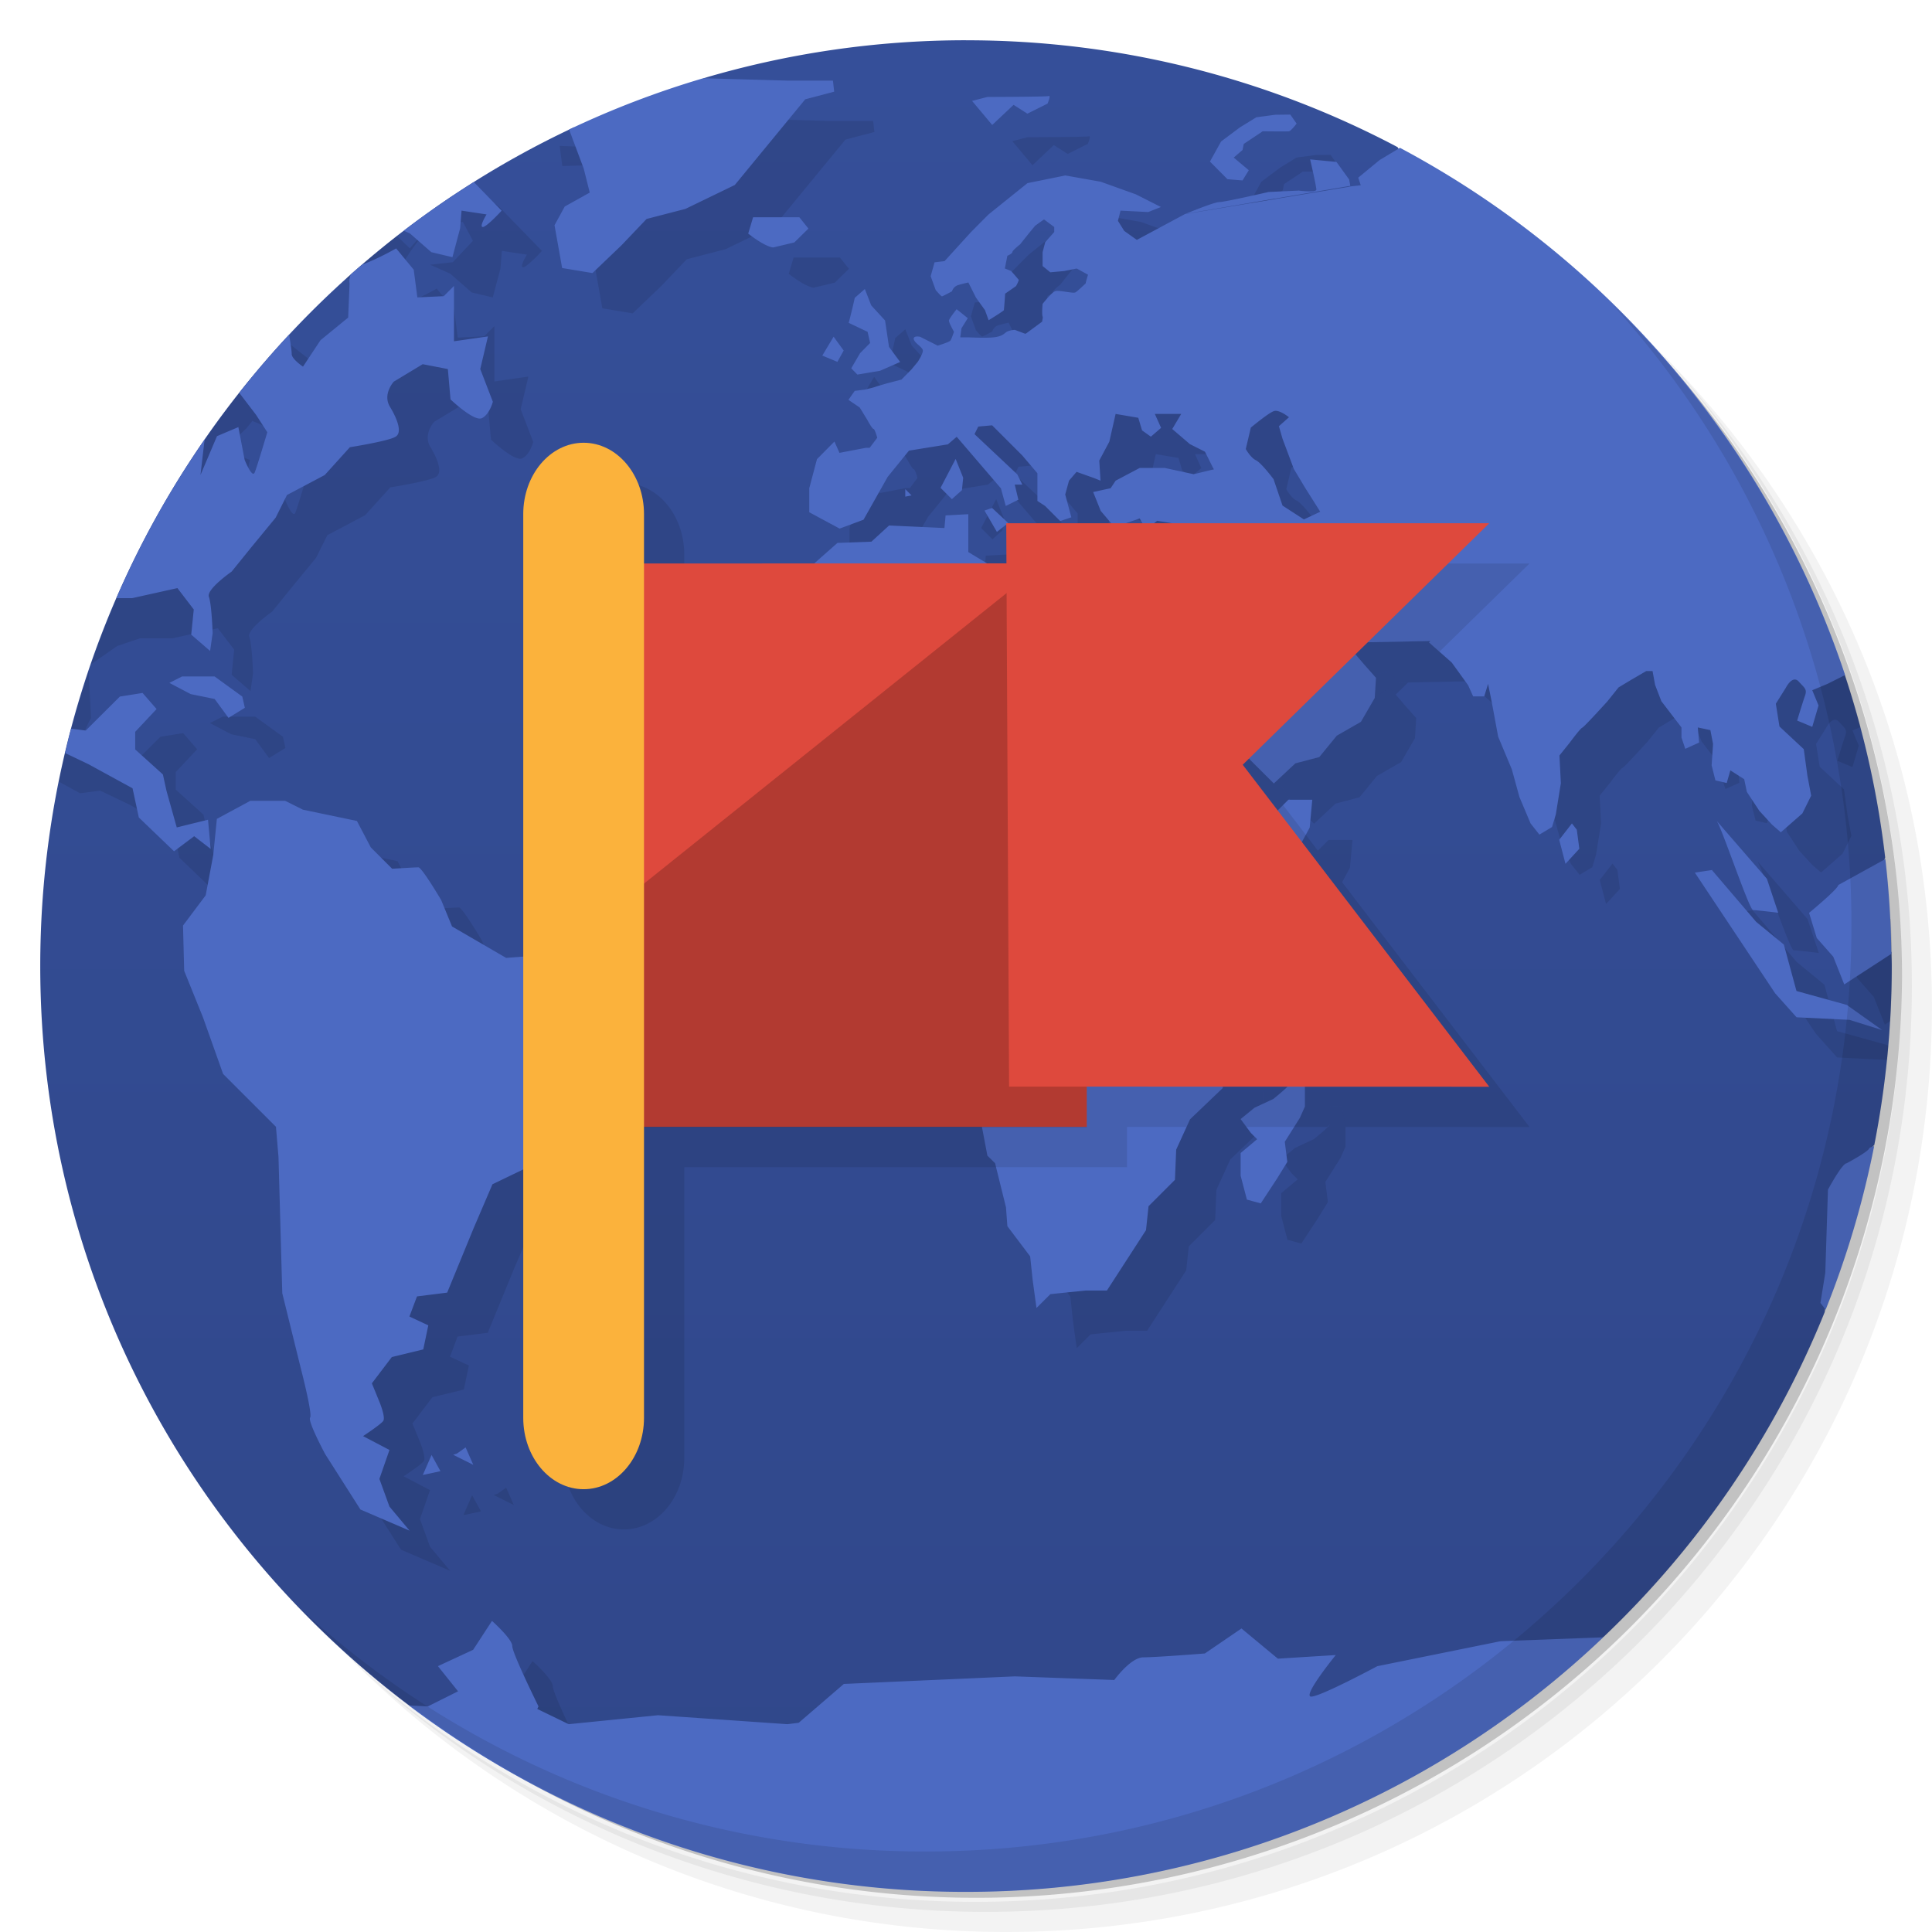 <svg viewBox="0 0 48 48" xmlns="http://www.w3.org/2000/svg">
  <defs>
    <linearGradient id="a" x2="0" y1="47" y2="1.155" gradientUnits="userSpaceOnUse">
      <stop offset="0" stop-color="#30478a"/>
      <stop offset="1" stop-color="#354f99"/>
    </linearGradient>
  </defs>
  <path d="M36.31 5c5.859 4.062 9.688 10.831 9.688 18.5 0 12.426-10.07 22.5-22.5 22.5-7.669 0-14.438-3.828-18.5-9.688a23.24 23.24 0 0 0 3.781 4.969 22.923 22.923 0 0 0 15.469 5.969c12.703 0 23-10.298 23-23a22.92 22.92 0 0 0-5.969-15.469A23.216 23.216 0 0 0 36.31 5zm4.969 3.781A22.911 22.911 0 0 1 47.498 24.5c0 12.703-10.297 23-23 23a22.909 22.909 0 0 1-15.719-6.219C12.939 45.425 18.662 48 24.998 48c12.703 0 23-10.298 23-23 0-6.335-2.575-12.06-6.719-16.219z" opacity=".05"/>
  <path d="M41.28 8.781a22.923 22.923 0 0 1 5.969 15.469c0 12.703-10.297 23-23 23A22.92 22.92 0 0 1 8.78 41.281 22.911 22.911 0 0 0 24.499 47.5c12.703 0 23-10.298 23-23A22.909 22.909 0 0 0 41.28 8.781z" opacity=".1"/>
  <path d="M31.25 2.375C39.865 5.529 46 13.792 46 23.505c0 12.426-10.07 22.5-22.5 22.5-9.708 0-17.971-6.135-21.12-14.75a23 23 0 0 0 44.875-7 23 23 0 0 0-16-21.875z" opacity=".2"/>
  <path d="M24 1c-2.27 0-4.462.334-6.533.947 1.534 1.053-1.25 2.02-3.205 1.215C6.429 6.829 1 14.779 1 24c0 7.505 3.595 14.169 9.156 18.367C16 45 32 45 39.84 40.668a23.039 23.039 0 0 0 5.494-8.07v-.002c.234-1.595.667-3.594 1.23-4.15h.002c.282-1.438.434-2.923.434-4.443 0-.118-.006-.234-.008-.352h-.002c-.992-.649-.556-1.182-.154-2.348a22.9 22.9 0 0 0-1.014-4.568c-1.826-.738-7.823-7.734-11.1-13.08a22.889 22.889 0 0 0-10.725-2.654z" fill="url(#a)"/>
  <path d="M17.1 2.906l-.844.25-.977.066-.594.434-.781-.031.066.5 1.121-.031.41 1.094.15.598-.621.346-.254.465.189 1.063.754.125.719-.688.625-.656.965-.25 1.227-.594.719-.875 1.031-1.254.719-.189-.031-.275h-1.121l-3.469-.096zm9.957.48c-.055.02-1.527.023-1.527.023l-.379.098.5.598.531-.5.344.219.5-.25s.09-.211.031-.187zm6 .461l-.375.004-.469.063-.406.25-.469.35-.277.5.434.438.375.031.156-.254-.375-.314.219-.188.031-.152.469-.313s.609.008.656 0c.051-.012.188-.191.188-.191zm3.064.607L35.9 4.6l-.625.375-.531.438.063.189-.277.031v.004l-4.084.68.016-.012-1.219.654-.313-.223-.156-.25.064-.254.688.035.316-.125-.621-.314-.875-.314-.879-.156-.941.191-.969.779-.436.439-.654.719-.25.031-.096.344.125.344s.133.156.156.156c.02 0 .25-.125.25-.125s.027-.117.156-.156c.133-.039.25-.063.25-.063l.188.375.225.313.09.25s.363-.223.379-.25a9.96 9.96 0 0 0 .031-.41l.271-.188s.074-.133.066-.156c-.012-.02-.188-.219-.188-.219l-.156-.063.063-.316s.125-.051.125-.094c0-.039.191-.189.191-.189l.219-.275.156-.189.219-.156.254.189v.125l-.223.25-.066.25v.344l.191.156.344-.031.314-.063.279.154-.064.221s-.195.188-.25.219c-.059.031-.41-.063-.5-.031-.09.031-.314.316-.314.316s-.023.249 0 .313c.012.023-.004.071-.012.129l-.025.018-.379.279h-.025l-.25-.094s-.158.008-.225.066c-.063.051-.12.102-.313.121-.191.02-.563 0-.598 0h-.219l.031-.227.156-.25-.277-.223s-.184.23-.191.281c-.004.055.125.279.125.279s-.059.182-.09.221c-.035.039-.313.125-.313.125l-.439-.221s-.18-.038-.156.064c.027.102.225.195.225.281 0 .082-.125.275-.125.275l-.156.189-.25.254-.344.09s-.251.07-.314.094c-.066.023-.254.066-.254.066l-.25.031-.156.223.281.191.189.309s.119.223.154.223c.031 0 .092.219.092.219l-.189.25h-.094l-.656.125-.125-.281-.434.438-.191.721v.598l.754.406.594-.221.6-1.064.529-.652.967-.156.219-.188 1.098 1.281.121.438.313-.156-.09-.375h.188l-.125-.254-1.063-1 .094-.188.344-.031.75.75.375.441v.688l.191.125.375.375.277-.094-.152-.566.094-.344.188-.219.439.156.156.063-.031-.5.25-.469.156-.689.563.096.094.313.219.156.254-.219-.156-.346h.656l-.223.375.438.375.375.189.219.438-.5.121-.719-.156h-.621l-.598.316-.125.188-.434.094.188.469.344.406.625-.219.156.277.277-.219.375.063.035.41-.125.777-.344-.031-.41-.063-.188.465-1.375-.25-.25-.316-.316.281-.344.469-.875-.5-.875-.527v-.941l-.564.031-.029.313-1.375-.063-.439.402-.844.031-.566.5-.344.969-.875.691-.625.844-.031 1.625-.188.5-.063.598.375.652.219.625.754.906.434.375.441.094.09-.375h1.563l.41-.188.5.063.152.313.527.031.348.25v.531l-.121.438-.125.344.313.566.406.469.189 1.188.029.777-.275.656-.031.625.219 1.156.191.188.271 1.094.035.471.566.75.063.594.094.688.346-.344.875-.09h.529l.971-1.5.063-.594.656-.656.031-.75.344-.754.813-.777v-.875l-.191-.813-.121-1.125.594-.939 1.064-1.313.41-.406.15-.531.254-.469.064-.691h-.594l-.281.281-.564-.156-.344-.563-.281-.563-.654-.5-.152-.813-.281-.475-.313-.594-.406-.719-.094-.469.438-.063.25.531.5.938.375.688.41.75.434.723.602.6.535-.5.594-.156.434-.531.6-.344.344-.594.031-.5-.281-.316-.375-.438-.25.154-.156.254-.406-.188-.125-.313-.281-.41-.434-.406v-.813l.277.531.344.535.598.344.406-.094.25.281 1.785-.035-.035.035.566.5.406.563.125.277h.275l.096-.311.094.467.156.844.34.813.189.688.277.656.219.277.314-.188.094-.314.125-.775-.035-.689.254-.316s.265-.359.313-.375c.043-.012.621-.65.621-.65l.281-.35.313-.188.375-.219h.156l.063.344.156.406.5.652v.25l.094.281.344-.156-.033-.375.313.066.066.344-.035.531.094.375.281.064.09-.314.344.219.066.316.309.469.316.344.219.191.535-.469.219-.441-.094-.5-.09-.656-.604-.563-.09-.566.25-.398s.16-.32.316-.156c.148.168.223.188.152.375-.063.184-.188.598-.188.598l.375.156.156-.531-.156-.379.203-.084a23.039 23.039 0 0 0-10.1-13.611m-5.66 1.852l-.004.006 4.09-.695-.027-.156-.316-.438-.654-.063s.154.664.154.75c0 .082-.438.025-.438.025l-.75.035s-1.086.25-1.219.25-.762.262-.813.281zm-19.2-1.459c-.154.103-.305.21-.457.316l-.029.072.156.344.563-.064.25.469-.5.531-.563.063.5.223.531.465.525.125.191-.719.035-.438.621.094s-.191.313-.094.313c.098 0 .469-.406.469-.406l-1.066-1.098s-.434-.344-.563-.25c-.129.09-.469.063-.469.063zm-.65.824l-.434.5-.32-.307c-.43.335-.85.682-1.254 1.047.371.093.862.293.949.232.129-.094.625-.875.625-.875zm9.1.727l-.121.406c.449.348.621.344.621.344l.525-.125.35-.344-.225-.281zm-8.867.773s-.432.25-.85.406c-.414.156-.309.469-.309.469l-.035.844-.688.563-.434.656s-.281-.188-.281-.313-.063-.469-.063-.469l-.719-.563s-.22-.17-.398-.328a23.034 23.034 0 0 0-4.813 8.07l.652-.455.566-.191h.809l1.125-.25.406.531-.063.625.469.406.063-.441s-.023-.719-.094-.906c-.063-.188.566-.625.566-.625l.496-.613.598-.727.281-.563.938-.496.625-.691s.934-.148 1.121-.254c.191-.09.066-.434-.125-.75-.191-.313.094-.625.094-.625l.719-.434.625.121.066.754s.59.563.781.465c.188-.09.271-.406.271-.406l-.313-.813.191-.811-.844.121V8.102l-.254.254-.656.031-.09-.688zm11.643 1.01l-.25.219c-.066.305-.15.621-.15.621l.469.223.063.277-.25.254-.219.375.152.156.563-.094.5-.219-.277-.375-.098-.656-.344-.375zm-.775 1.184l-.281.469.375.156.156-.281zM6.273 10.456l.006.006.656.277.434.566.281.434s-.25.844-.313 1-.25-.313-.25-.313l-.156-.814-.531.225-.41.965.094-.811.125-.564-.654-.25.563-.531zm26.383.756c.137-.043.375.154.375.154l-.25.221.09.313.281.75.281.469.375.594-.406.191-.531-.344-.223-.656s-.303-.406-.436-.469c-.137-.066-.254-.281-.254-.281l.125-.531s.431-.359.564-.406zM24.75 12.4l-.375.719.281.281.25-.223.031-.309zm-1.252.75v.188l.156-.031zm2.156.469l-.188.064.309.531.281-.221zM2.203 16.683c-.299.89-.549 1.803-.738 2.738l.523.287.5-.066.719.344 1.094.598.156.725.875.84.5-.375.41.316-.066-.725-.777.191-.254-.906-.09-.41-.688-.621v-.438l.531-.566-.348-.4-.564.09-.848.844-.688-.09s-.313-.531-.379-.656c-.063-.125.191-.563.191-.563zm3.322 1.121v.004l-.309.156.531.279.594.121.344.469.406-.25-.063-.279-.689-.5zm1.693 3.094l-.006.004-.816.441-.09.9-.188 1-.563.75.029 1.125.467 1.156.5 1.406 1.313 1.313.063.75.094 3.385.469 1.9s.285 1.103.223 1.189c-.066.09.375.91.375.91l.875 1.375 1.221.525-.5-.598-.25-.688.25-.719-.656-.344s.434-.285.5-.375-.09-.469-.09-.469l-.191-.467.496-.654.781-.189.125-.598-.469-.219.188-.5.75-.094.656-1.598.469-1.094.977-.471s.309-.928.309-1.064c0-.129.094-1.531.094-1.531l.75-1.023.094-.691-.563-.344-.469-.566-.852.066-1.344-.781-.27-.656s-.48-.813-.566-.813-.652.035-.652.035l-.531-.531-.344-.656-1.344-.281-.438-.219zm36.438.492c.113.129.813 2.219.906 2.219.09 0 .625.066.625.066l-.281-.844zm-3.594.066l-.316.406.156.598.344-.375-.063-.473zm3.49 1.156l-.436.066 1.996 3 .531.594 1.246.061c.012-.116.017-.233.027-.35l-.025-.018-1.25-.346-.314-1.154-.688-.564-1.094-1.281zm3.426.211l-.299.164c0 .094-.725.691-.725.691l.191.625.41.465.273.688.135-.088a22.949 22.949 0 0 0 .014-2.545zM33.05 27.487v.439c-.02.066-.406.375-.406.375l-.469.219-.344.281.254.344.156.156-.41.344v.563l.156.594.344.094.41-.625.25-.406-.063-.5.375-.594.125-.281v-.563l-.096-.438zM12.575 36.96l-.215.152-.094.031.5.25zm-.848.184l.002.004.002-.004zm.002.004l-.217.496.438-.094zm1.502 4.121l-.469.719-.875.406.5.625 1.998.373s-.652-1.32-.652-1.5c0-.176-.5-.621-.5-.621z" opacity=".1"/>
  <path d="M17.475 1.943c-1.152.34-2.267.767-3.336 1.275l.363.969.15.598-.621.346-.254.465.189 1.063.754.125.719-.688.625-.656.965-.25 1.227-.594.719-.875 1.031-1.254.719-.189-.031-.275h-1.121l-2.098-.059zm8.582.443c-.055.02-1.527.023-1.527.023l-.379.098.5.598.531-.5.344.219.5-.25s.09-.211.031-.188zm6 .461l-.375.004-.469.063-.406.25-.469.35-.277.5.434.438.375.031.156-.254-.375-.314.219-.188.031-.152.469-.313s.609.008.656 0c.051-.012.188-.191.188-.191l-.156-.223zm2.717.83l-.498.299-.531.438.063.189-.277.031v.004l-4.084.68.016-.012-1.219.654-.313-.223-.156-.25.064-.254.688.035.316-.125-.621-.314-.875-.314-.879-.156-.941.191-.969.779-.436.439-.654.719-.25.031-.096.344.125.344s.133.156.156.156c.02 0 .25-.125.25-.125s.027-.117.156-.156c.133-.039.25-.063.25-.063l.188.375.225.313.09.25s.363-.223.379-.25a9.96 9.96 0 0 0 .031-.41l.271-.188s.074-.133.066-.156c-.012-.02-.188-.219-.188-.219l-.156-.063.063-.316s.125-.051.125-.094c0-.039.191-.189.191-.189l.219-.275.156-.189.219-.156.254.189v.125l-.223.25-.066.25v.344l.191.156.344-.031.314-.063.279.154-.064.221s-.195.188-.25.219c-.059.031-.41-.063-.5-.031-.09.031-.314.316-.314.316s-.023.249 0 .313c.012.023-.004.071-.012.129l-.025.018-.379.279h-.025l-.25-.094s-.158.008-.225.066c-.063.051-.12.102-.313.121-.191.02-.563 0-.598 0h-.219l.031-.227.156-.25-.277-.223s-.184.23-.191.281c-.004.055.125.279.125.279s-.059.182-.09.221c-.035.039-.313.125-.313.125l-.439-.221s-.18-.038-.156.064c.027.102.225.195.225.281 0 .082-.125.275-.125.275l-.156.189-.25.254-.344.09s-.251.07-.314.094c-.066.023-.254.066-.254.066l-.25.031-.156.223.281.191.189.309s.119.223.154.223c.031 0 .092.219.092.219l-.189.25h-.094l-.656.125-.125-.281-.434.438-.191.721v.598l.754.406.594-.221.6-1.064.529-.652.967-.156.219-.188 1.098 1.281.121.438.313-.156-.09-.375h.188l-.125-.254-1.063-1 .094-.188.344-.031.75.75.375.441v.688l.191.125.375.375.277-.094-.152-.566.094-.344.188-.219.439.156.156.063-.031-.5.25-.469.156-.689.563.096.094.313.219.156.254-.219-.156-.346h.656l-.223.375.438.375.375.189.219.438-.5.121-.719-.156h-.621l-.598.316-.125.188-.434.094.188.469.344.406.625-.219.156.277.277-.219.375.063.035.41-.125.777-.344-.031-.41-.063-.188.465-1.375-.25-.25-.316-.316.281-.344.469-.875-.5-.875-.527v-.941l-.564.031-.029.313-1.375-.063-.439.402-.844.031-.566.5-.344.969-.875.691-.625.844-.031 1.625-.188.5-.063.598.375.652.219.625.754.906.434.375.441.094.09-.375h1.563l.41-.188.5.063.152.313.527.031.348.25v.531l-.121.438-.125.344.313.566.406.469.189 1.188.029.777-.275.656-.031.625.219 1.156.191.188.271 1.094.035.471.566.75.063.594.094.688.346-.344.875-.09h.529l.971-1.5.063-.594.656-.656.031-.75.344-.754.813-.777v-.875l-.191-.813-.121-1.125.594-.939 1.064-1.313.41-.406.15-.531.254-.469.064-.691h-.594l-.281.281-.564-.156-.344-.563-.281-.563-.654-.5-.152-.813-.281-.475-.313-.594-.406-.719-.094-.469.438-.063.25.531.5.938.375.688.41.75.434.723.602.6.535-.5.594-.156.434-.531.6-.344.344-.594.031-.5-.281-.316-.375-.438-.25.154-.156.254-.406-.188-.125-.313-.281-.41-.434-.406v-.813l.277.531.344.535.598.344.406-.094.25.281 1.785-.035-.035.035.566.5.406.563.125.277h.275l.096-.311.094.467.156.844.34.813.189.688.277.656.219.277.314-.188.094-.314.125-.775-.035-.689.254-.316s.265-.359.313-.375c.043-.012.621-.65.621-.65l.281-.35.313-.188.375-.219h.156l.063.344.156.406.5.652v.25l.094.281.344-.156-.033-.375.313.066.066.344-.035.531.094.375.281.064.09-.314.344.219.066.316.309.469.316.344.219.191.535-.469.219-.441-.094-.5-.09-.656-.604-.563-.09-.566.25-.398s.16-.32.316-.156c.148.168.223.188.152.375-.063.184-.188.598-.188.598l.375.156.156-.531-.156-.379.375-.156.441-.221a23.09 23.09 0 0 0-11.06-13.1zm-5.313 1.629l-.004.006 4.09-.695-.027-.156-.316-.438-.654-.063s.154.664.154.75c0 .082-.438.025-.438.025l-.75.035s-1.086.25-1.219.25-.762.262-.813.281l-.023.004zm-17.688-.783c-.6.377-1.182.78-1.742 1.209l.154.068.531.465.525.125.191-.719.035-.438.621.094s-.191.313-.094.313c.098 0 .469-.406.469-.406l-.691-.711zm6.937.875l-.121.406c.449.348.621.344.621.344l.525-.125.35-.344-.225-.281h-1.15zm-8.867.773s-.432.25-.85.406l-.006.004c-.091.079-.183.156-.273.236-.053.12-.029.229-.029.229l-.035.844-.688.563-.434.656s-.281-.188-.281-.313-.063-.469-.063-.469l-.008-.006c-.43.462-.841.942-1.232 1.438l.416.545.281.434s-.249.844-.313 1c-.063.156-.25-.313-.25-.313l-.156-.814-.531.225-.41.965.094-.811.02-.086a22.94 22.94 0 0 0-2.205 3.957h.393l1.125-.25.406.531-.063.625.469.406.063-.441s-.023-.719-.094-.906c-.063-.188.566-.625.566-.625l.496-.613.598-.727.281-.563.938-.496.625-.691s.934-.148 1.121-.254c.191-.09.066-.434-.125-.75-.191-.313.094-.625.094-.625l.719-.434.625.121.066.754s.59.563.781.465c.188-.09.271-.406.271-.406l-.313-.813.191-.811-.844.121V7.104l-.254.254-.656.031-.09-.688-.438-.531zm11.643 1.01l-.25.219c-.066.305-.15.621-.15.621l.469.223.063.277-.25.254-.219.375.152.156.563-.094.5-.219-.277-.375-.098-.656-.344-.375-.158-.406zm-.775 1.184l-.281.469.375.156.156-.281-.25-.344zm10.938 1.848c.137-.043.375.154.375.154l-.25.221.09.313.281.75.281.469.375.594-.406.191-.531-.344-.223-.656s-.303-.406-.436-.469c-.137-.066-.254-.281-.254-.281l.125-.531s.431-.359.564-.406l.008-.004zm-7.906 1.188l-.375.719.281.281.25-.223.031-.309-.188-.469zm-1.252.75v.188l.156-.031-.156-.156zm2.156.469l-.188.064.309.531.281-.221-.402-.375zm-20.13 4.186v.004l-.309.156.531.279.594.121.344.469.406-.25-.063-.279-.689-.5h-.814zm-.975.41l-.564.09-.848.844-.363-.047c-.053.201-.101.404-.148.607l.58.277 1.094.598.156.725.875.84.5-.375.41.316-.066-.725-.777.191-.254-.906-.09-.41-.688-.621v-.438l.531-.566-.348-.4zM6.21 19.9l-.006.004-.816.441-.09.9-.188 1-.563.75.029 1.125.467 1.156.5 1.406 1.313 1.313.063.75.094 3.385.469 1.9s.285 1.103.223 1.189c-.066.09.375.91.375.91l.875 1.375 1.221.525-.5-.598-.25-.688.25-.719-.656-.344s.434-.285.5-.375-.09-.469-.09-.469l-.191-.467.496-.654.781-.189.125-.598-.469-.219.188-.5.75-.094.656-1.598.469-1.094.977-.471s.309-.928.309-1.064c0-.129.094-1.531.094-1.531l.75-1.023.094-.691-.563-.344-.469-.566-.852.066-1.344-.781-.27-.656s-.48-.813-.566-.813-.652.035-.652.035l-.531-.531-.344-.656-1.344-.281-.438-.219h-.875zm36.438.492c.113.129.813 2.219.906 2.219.09 0 .625.066.625.066l-.281-.844-1.25-1.441zm-3.594.066l-.316.406.156.598.344-.375-.063-.473-.121-.156zm7.787.885l-1.17.646c0 .094-.725.691-.725.691l.191.625.41.465.273.688 1.17-.76a23.148 23.148 0 0 0-.15-2.355zm-4.297.271l-.436.066 1.996 3 .531.594 1.313.064.814.254-.879-.625-1.25-.346-.314-1.154-.688-.564-1.094-1.281.006-.008zm-10.502 4.875v.439c-.02.066-.406.375-.406.375l-.469.219-.344.281.254.344.156.156-.41.344v.563l.156.594.344.094.41-.625.25-.406-.063-.5.375-.594.125-.281v-.563l-.096-.438-.283-.002zm14.52 1.986c-.05.017-.115.036-.119.051-.02.086-.563.375-.563.375-.113 0-.465.656-.465.656l-.066 2.063-.121.75.129.168c.52-1.3.928-2.658 1.205-4.063zm-34.994 7.486l-.215.152-.094.031.5.25-.191-.434zm-.848.184l.002.004.002-.004h-.004zm.002.004l-.217.496.438-.094-.221-.402zm1.502 4.121l-.469.719-.875.406.5.625-.75.375-.473-.023a22.895 22.895 0 0 0 13.842 4.631 22.917 22.917 0 0 0 15.832-6.324l-2.549.096-3.064.621s-1.477.793-1.656.754c-.18-.043.625-1.031.625-1.031l-1.439.09-.904-.75-.91.621s-1.215.096-1.527.096c-.316 0-.723.563-.723.563l-2.469-.09-4.25.188-1.121.965-.281.035-3.215-.223-2.219.223-.781-.379.031-.063s-.652-1.32-.652-1.5c0-.176-.5-.621-.5-.621l-.002-.002z" fill="#4c6ac2"/>
  <path d="M40.03 7.531A22.922 22.922 0 0 1 45.999 23c0 12.703-10.297 23-23 23A22.92 22.92 0 0 1 7.53 40.031C11.708 44.322 17.54 47 23.999 47c12.703 0 23-10.298 23-23 0-6.462-2.677-12.291-6.969-16.469z" opacity=".1"/>
  <path d="M15.5 12c-.828 0-1.5.793-1.5 1.773v12.059l.365-.498.08-.592.46.555.562.344-.094.691-.75 1.024s-.094 1.402-.094 1.53c0 .137-.308 1.063-.308 1.063l-.221.108v6.17c0 .98.672 1.771 1.5 1.771s1.5-.791 1.5-1.771v-7.23h11v-1h1.48l.086-.188.813-.778v-.875l-.191-.812-.122-1.125.594-.94 1.065-1.312.41-.406.15-.532.442.121.015-.015-.3-.395-.565-.738-.002-.002.158-.154-.283-.473.434-.406.593-.156.434-.532.6-.343.267-.463.045.021.156-.254.25-.154.147.17.307-.299-.23.004-.25-.281-.384.088-.215-.243-.375-.437-.18.11-.195-.304-.064-.123.008.004.406-.093.25.28 1.783-.034-.033.035.258.228L38 14H28.97l-.28.098-.081-.098h-2.561l-.047.037.002.438.004.521h-.483l-4.289.002h-1.39L17 15v-1.227c0-.98-.672-1.773-1.5-1.773zm16.379 2.365l.275.531.344.536.38.216v.53l.278.261-.033.055-.404-.187-.125-.313-.281-.41-.434-.406v-.813zm-2.725 1.037l.172.366.33.619.077.38.406.72.312.593.282.475.152.812.652.5.133.268-.506-.14-.344-.563-.28-.563-.655-.5-.152-.812-.282-.477-.312-.594-.406-.718-.057-.286.416.077.062-.157zm-6.753 5.903l.5.062.152.315.525.03.35.25v.466l-.03-.06-.5-.063-.41.187h-1.562l-.09.375-.441-.094-.434-.375-.51-.613.387.082.09-.375h1.562l.41-.187zm10.943.613l-.061.111-.148.531-.41.407-1.065 1.312-.594.94.121 1.125.192.812v.268l-.211.097-.346.282.144.195h2.012c.021-.023.07-.061.072-.072v-.44l.282.002.095.44v.07L38 28l-4.656-6.082z" opacity=".1"/>
  <path d="M15 14l12-.004v14H15m0-14" fill="#de493d"/>
  <path d="M27 14h-1.074L15 22.754v5.25h12m0-14" fill-opacity=".2"/>
  <path d="M14.5 11c.828 0 1.5.793 1.5 1.773v22.453c0 .98-.672 1.773-1.5 1.773s-1.5-.793-1.5-1.773V12.773c0-.98.672-1.773 1.5-1.773" fill="#fbb23c"/>
  <path d="M25 13l.07 13.996L37 27l-6.125-8L37 13m-12 0" fill="#de493d"/>
</svg>
